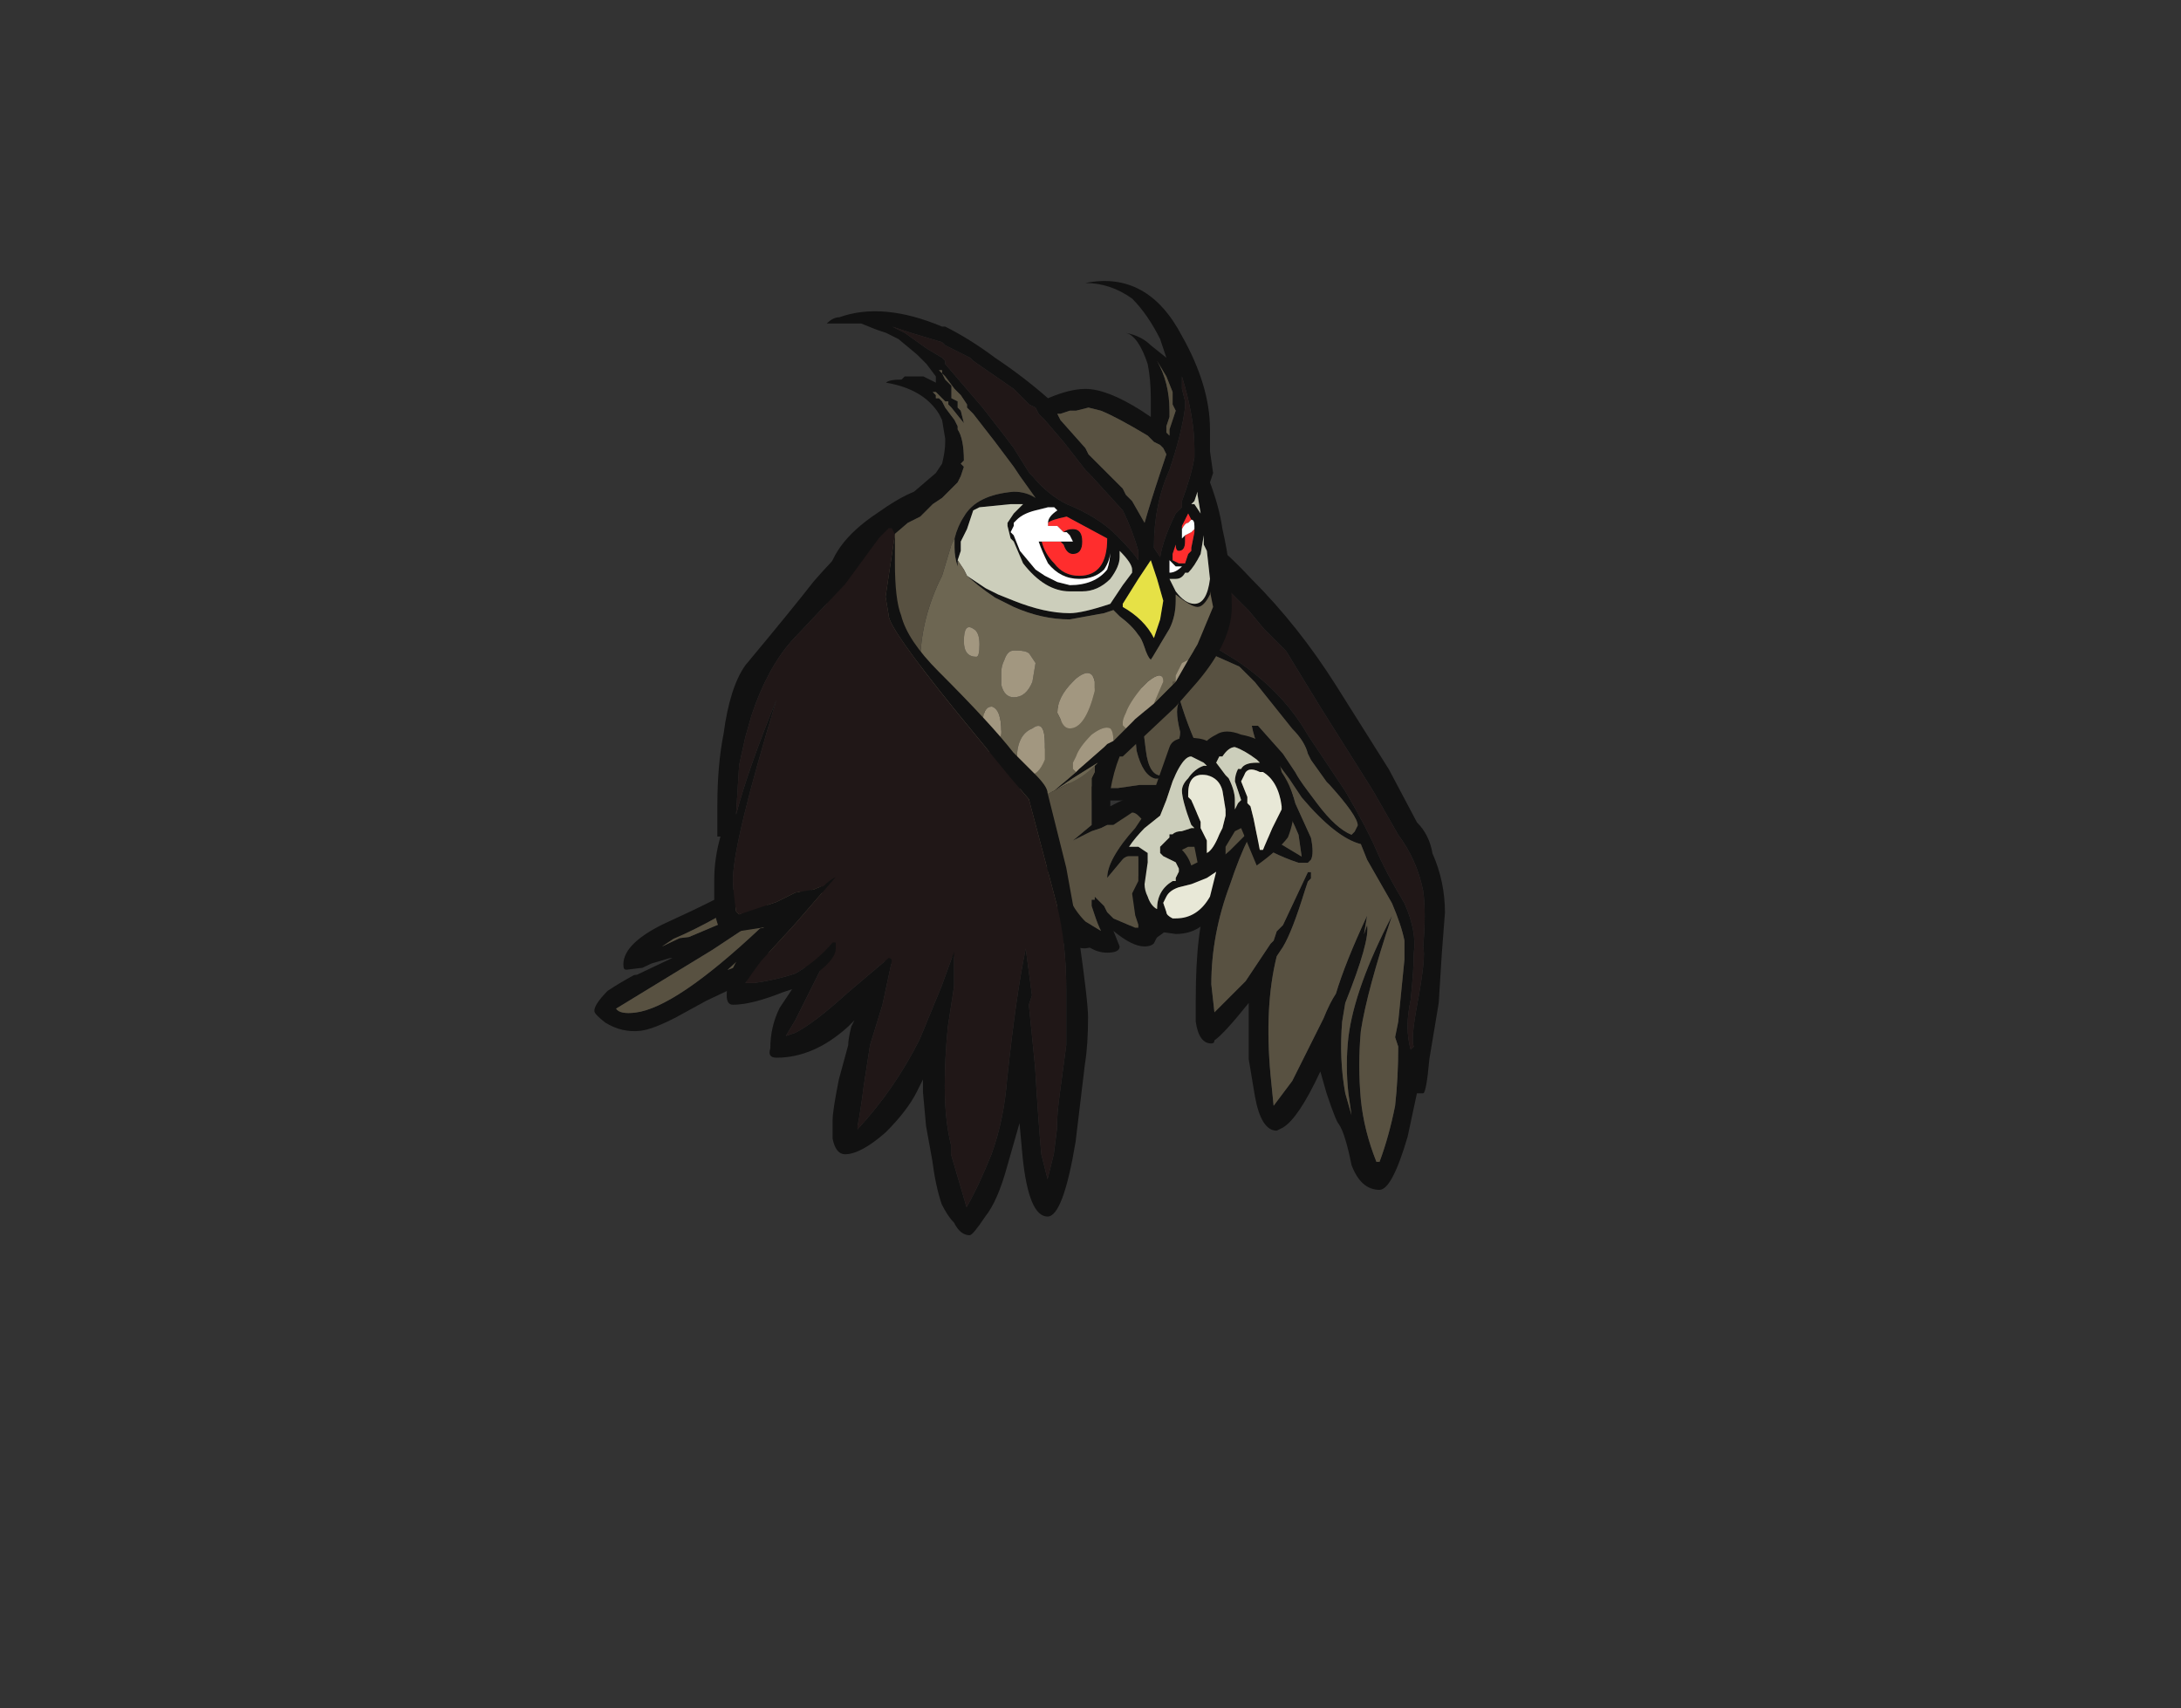 <?xml version="1.0" encoding="UTF-8" standalone="no"?>
<svg xmlns:ffdec="https://www.free-decompiler.com/flash" xmlns:xlink="http://www.w3.org/1999/xlink" ffdec:objectType="frame" height="191.95px" width="245.05px" xmlns="http://www.w3.org/2000/svg">
  <rect width="100%" height="100%" fill="#333333" stroke="none"/>
  <g transform="matrix(1.0, 0.0, 0.0, 1.0, 114.05, 80.5)">
    <use ffdec:characterId="277" ffdec:characterName="a_OwlWingBack5" height="72.45" transform="matrix(1.0, 0.0, 0.0, 1.0, 0.0, -19.25)" width="48.3" xlink:href="#sprite0"/>
    <use ffdec:characterId="295" ffdec:characterName="a_OwlTail" height="33.25" transform="matrix(0.993, -0.121, 0.121, 0.993, -50.95, 2.9)" width="57.05" xlink:href="#sprite1"/>
    <use ffdec:characterId="293" ffdec:characterName="a_OwlBody" height="77.0" transform="matrix(1.0, 0.0, 0.0, 1.0, -21.85, -49.05)" width="53.2" xlink:href="#sprite2"/>
    <use ffdec:characterId="275" ffdec:characterName="a_OwlWing5" height="80.15" transform="matrix(1.0, 0.0, 0.0, 1.0, -33.8, -21.85)" width="42.0" xlink:href="#sprite3"/>
  </g>
  <defs>
    <g id="sprite0" transform="matrix(1.0, 0.0, 0.0, 1.0, 0.0, 0.0)">
      <use ffdec:characterId="276" height="10.35" transform="matrix(7.0, 0.0, 0.0, 7.0, 0.0, 0.0)" width="6.9" xlink:href="#shape0"/>
    </g>
    <g id="shape0" transform="matrix(1.0, 0.0, 0.0, 1.0, 0.0, 0.0)">
      <path d="M3.25 0.5 L3.05 0.0 3.1 0.1 3.1 0.05 Q3.1 -0.2 3.8 0.55 4.55 1.3 5.15 2.25 L6.0 3.6 6.45 4.45 Q6.65 4.65 6.7 4.95 6.9 5.4 6.9 5.9 L6.85 6.55 6.8 7.35 6.65 8.25 Q6.6 8.8 6.55 8.8 L6.45 8.8 6.3 9.5 Q6.05 10.35 5.85 10.35 5.55 10.35 5.4 9.95 5.3 9.45 5.2 9.3 5.15 9.25 5.0 8.8 L4.9 8.45 Q4.55 9.2 4.3 9.35 L4.2 9.4 Q3.95 9.4 3.85 8.85 L3.75 8.25 3.75 7.35 Q3.35 7.85 3.2 7.95 3.2 8.0 3.15 8.0 2.95 8.0 2.9 7.65 L2.9 7.3 Q2.9 6.15 3.1 5.65 L2.65 6.0 Q2.2 6.4 2.05 6.4 1.9 6.4 1.85 6.1 L1.85 5.8 Q1.85 5.4 2.25 4.9 L2.25 4.85 Q2.0 5.05 1.9 5.05 1.75 5.05 1.7 4.95 L1.65 4.8 Q1.65 4.4 1.9 4.1 L1.2 4.1 0.3 3.9 0.05 3.85 Q-0.05 3.8 0.1 3.45 L0.2 3.3 0.55 2.75 0.75 2.5 Q0.85 2.4 1.0 2.35 1.3 2.05 1.55 1.9 2.05 1.65 2.55 1.55 L2.65 1.5 2.65 1.45 3.0 1.25 3.1 1.2 3.15 1.2 3.25 1.25 Q3.2 1.25 3.1 1.3 L2.9 1.45 3.55 1.85 Q4.3 2.35 4.7 3.05 L5.3 3.95 Q5.65 4.55 5.8 4.9 5.95 5.25 6.25 5.75 6.45 6.2 6.4 6.55 6.4 6.8 6.35 7.3 6.25 7.75 6.35 8.1 L6.4 8.05 Q6.35 7.95 6.45 7.4 6.6 6.6 6.55 6.45 6.6 5.9 6.55 5.55 6.45 5.05 6.15 4.65 L5.75 3.95 4.9 2.6 4.35 1.7 4.0 1.35 3.75 1.05 3.35 0.65 3.25 0.5 M6.05 5.75 L5.65 5.05 5.55 4.8 Q5.15 4.7 4.6 4.05 L4.4 3.75 4.1 3.35 Q4.1 3.4 4.35 3.8 4.45 3.95 4.5 4.15 L4.75 4.7 Q4.8 4.95 4.75 5.05 L4.7 5.1 4.55 5.1 Q4.1 4.95 3.75 4.7 3.6 5.0 3.45 5.45 3.15 6.25 3.15 7.05 L3.2 7.5 3.7 7.0 4.1 6.4 4.15 6.35 4.2 6.2 4.3 6.1 4.7 5.25 4.75 5.25 4.75 5.35 4.7 5.4 4.65 5.55 Q4.45 6.2 4.3 6.45 L4.2 6.6 Q4.0 7.4 4.1 8.5 L4.15 9.0 4.45 8.6 4.95 7.6 Q5.05 7.35 5.15 7.2 5.3 6.7 5.65 5.95 L5.6 6.25 5.65 6.1 Q5.7 6.35 5.3 7.35 L5.25 7.65 Q5.2 8.25 5.3 8.8 L5.4 9.15 5.35 8.8 Q5.3 8.35 5.35 7.9 5.45 7.1 6.05 5.95 5.65 7.15 5.55 7.8 5.5 8.35 5.55 8.9 5.6 9.4 5.8 9.9 L5.85 9.9 Q6.0 9.5 6.1 9.0 6.15 8.55 6.15 8.05 L6.1 7.9 6.15 7.65 6.25 6.65 6.25 6.35 Q6.2 6.1 6.05 5.75 M3.8 2.9 L3.9 2.9 4.3 3.35 4.5 3.65 Q4.55 3.75 4.7 3.95 L4.85 4.15 Q5.15 4.55 5.4 4.65 L5.45 4.6 5.5 4.5 Q5.5 4.35 5.05 3.85 L5.0 3.8 4.75 3.45 4.7 3.35 Q4.65 3.15 4.45 2.95 L3.85 2.2 3.6 1.95 3.15 1.75 Q2.95 1.65 2.85 1.7 2.7 1.7 2.6 1.8 L2.45 2.0 Q2.15 2.35 2.1 2.65 2.05 2.8 2.05 2.9 L2.1 3.3 Q2.15 3.7 2.35 3.7 L2.45 3.65 2.5 3.65 2.6 3.2 Q2.65 3.1 2.65 3.0 2.55 2.6 2.65 2.5 2.8 3.0 3.05 3.5 L3.05 3.6 3.1 3.65 Q3.6 4.7 4.1 4.7 4.35 4.85 4.6 5.0 L4.55 4.65 Q4.45 4.4 4.2 3.95 3.85 3.2 3.8 2.9 M2.35 1.75 Q1.85 1.95 1.65 2.05 L1.2 2.35 1.2 2.4 1.0 2.55 0.8 2.75 Q0.55 3.05 0.35 3.55 L0.25 3.75 1.45 3.9 1.65 3.9 2.0 3.85 2.35 3.85 2.45 3.9 2.35 4.05 Q2.0 4.5 2.0 4.75 2.4 4.5 2.8 4.2 L3.0 4.0 Q3.05 3.95 3.1 3.95 L3.0 3.7 Q2.8 3.4 2.7 3.15 L2.7 3.2 Q2.7 3.65 2.6 3.75 L2.25 3.75 Q2.05 3.7 1.95 3.3 L1.9 2.75 Q1.85 2.45 2.3 1.9 L2.45 1.75 2.35 1.75 M2.2 6.0 L3.45 4.9 3.7 4.65 3.7 4.6 3.45 4.35 Q3.25 4.2 3.1 3.95 L3.05 4.05 3.05 4.1 3.0 4.2 2.95 4.25 2.55 4.9 Q2.25 5.5 2.2 6.0" fill="#111111" fill-rule="evenodd" stroke="none"/>
      <path d="M2.35 1.75 L2.45 1.75 2.3 1.9 Q1.85 2.45 1.9 2.75 L1.95 3.3 Q2.05 3.7 2.25 3.75 L2.6 3.75 Q2.7 3.65 2.7 3.2 L2.7 3.15 Q2.8 3.4 3.0 3.7 L3.1 3.95 Q3.05 3.95 3.0 4.0 L2.8 4.2 Q2.4 4.5 2.0 4.75 2.0 4.5 2.35 4.05 L2.45 3.9 2.35 3.85 2.0 3.85 1.65 3.9 1.45 3.9 0.25 3.75 0.35 3.55 Q0.55 3.05 0.8 2.75 L1.0 2.55 1.2 2.4 1.2 2.35 1.65 2.05 Q1.85 1.95 2.35 1.75 M3.8 2.9 Q3.85 3.2 4.2 3.95 4.45 4.4 4.55 4.65 L4.6 5.0 Q4.35 4.85 4.1 4.7 3.6 4.7 3.1 3.65 L3.05 3.6 3.05 3.5 Q2.8 3.0 2.65 2.5 2.55 2.6 2.65 3.0 2.65 3.1 2.6 3.2 L2.5 3.65 2.45 3.65 2.35 3.7 Q2.15 3.7 2.1 3.3 L2.05 2.9 Q2.05 2.8 2.1 2.65 2.15 2.35 2.45 2.0 L2.6 1.8 Q2.7 1.7 2.85 1.7 2.95 1.65 3.15 1.75 L3.6 1.95 3.85 2.2 4.45 2.95 Q4.65 3.15 4.7 3.35 L4.75 3.45 5.0 3.8 5.05 3.85 Q5.5 4.35 5.5 4.5 L5.45 4.6 5.4 4.65 Q5.15 4.55 4.85 4.15 L4.7 3.95 Q4.55 3.75 4.5 3.65 L4.3 3.35 3.9 2.9 3.8 2.9 M6.05 5.75 Q6.2 6.1 6.25 6.35 L6.25 6.65 6.15 7.65 6.1 7.9 6.15 8.05 Q6.15 8.55 6.1 9.0 6.0 9.5 5.85 9.9 L5.8 9.9 Q5.6 9.4 5.55 8.9 5.5 8.35 5.55 7.8 5.65 7.15 6.05 5.95 5.45 7.1 5.35 7.9 5.3 8.35 5.35 8.8 L5.4 9.15 5.3 8.8 Q5.2 8.25 5.25 7.65 L5.3 7.35 Q5.7 6.35 5.65 6.1 L5.6 6.25 5.65 5.95 Q5.3 6.7 5.15 7.2 5.05 7.35 4.95 7.6 L4.45 8.6 4.15 9.0 4.1 8.5 Q4.0 7.4 4.2 6.6 L4.3 6.45 Q4.45 6.2 4.65 5.55 L4.7 5.4 4.75 5.35 4.75 5.25 4.7 5.25 4.3 6.1 4.2 6.2 4.15 6.35 4.1 6.4 3.7 7.0 3.2 7.5 3.15 7.05 Q3.15 6.25 3.45 5.45 3.6 5.0 3.75 4.7 4.1 4.95 4.55 5.1 L4.7 5.1 4.75 5.05 Q4.8 4.95 4.75 4.7 L4.5 4.15 Q4.45 3.95 4.35 3.8 4.1 3.4 4.1 3.35 L4.4 3.75 4.6 4.05 Q5.15 4.7 5.55 4.8 L5.65 5.05 6.05 5.75 M2.2 6.0 Q2.25 5.5 2.55 4.9 L2.95 4.25 3.0 4.2 3.05 4.1 3.05 4.05 3.1 3.95 Q3.25 4.2 3.45 4.35 L3.7 4.6 3.7 4.65 3.45 4.9 2.2 6.0" fill="#585141" fill-rule="evenodd" stroke="none"/>
      <path d="M3.1 1.2 Q2.7 1.0 2.65 0.8 L2.95 0.75 2.7 0.5 2.7 0.45 2.7 0.4 Q2.75 0.15 3.15 0.45 L3.2 0.55 3.25 0.5 3.35 0.65 3.75 1.05 4.0 1.35 4.35 1.7 4.9 2.6 5.75 3.95 6.15 4.65 Q6.45 5.05 6.55 5.55 6.6 5.9 6.55 6.45 6.6 6.6 6.45 7.4 6.35 7.95 6.4 8.05 L6.35 8.1 Q6.25 7.75 6.35 7.3 6.4 6.8 6.4 6.55 6.45 6.2 6.25 5.75 5.95 5.25 5.8 4.9 5.65 4.55 5.3 3.95 L4.7 3.05 Q4.3 2.35 3.55 1.85 L2.9 1.45 3.1 1.3 Q3.2 1.25 3.25 1.25 L3.15 1.2 3.1 1.2" fill="#201717" fill-rule="evenodd" stroke="none"/>
      <path d="M2.7 0.45 L2.6 0.4 2.7 0.4 2.7 0.45" fill="#000000" fill-rule="evenodd" stroke="none"/>
    </g>
    <g id="sprite1" transform="matrix(1.0, 0.0, 0.0, 1.0, 0.0, 0.0)">
      <use ffdec:characterId="294" height="4.75" transform="matrix(7.0, 0.0, 0.0, 7.0, 0.0, 0.0)" width="8.15" xlink:href="#shape1"/>
    </g>
    <g id="shape1" transform="matrix(1.0, 0.0, 0.0, 1.0, 0.0, 0.0)">
      <path d="M7.3 1.25 L7.35 1.6 7.45 1.85 7.4 2.0 7.6 2.75 7.7 3.05 Q7.8 3.3 7.9 3.5 L8.0 3.7 8.15 4.15 8.15 4.25 Q8.1 4.3 7.95 4.3 7.85 4.3 7.55 4.15 L7.25 4.05 6.95 3.9 6.95 3.8 6.9 3.65 6.9 3.8 6.8 3.95 6.65 4.1 6.6 4.1 Q6.0 3.8 5.8 3.75 L4.95 3.7 4.7 3.95 Q4.65 4.0 4.5 4.0 4.3 4.0 4.25 3.8 L4.2 3.8 4.05 4.0 Q3.85 4.15 3.7 4.15 3.5 4.15 3.4 4.0 3.35 3.95 3.35 3.85 L3.4 3.8 Q3.05 4.0 2.85 4.05 L1.8 4.4 1.3 4.6 Q0.9 4.75 0.7 4.75 0.4 4.75 0.15 4.55 0.0 4.4 0.0 4.35 0.0 4.25 0.25 4.05 0.45 3.95 0.7 3.85 L0.75 3.85 1.35 3.65 1.3 3.65 1.0 3.7 0.85 3.75 0.6 3.75 Q0.55 3.75 0.55 3.7 0.55 3.35 1.25 3.1 2.2 2.8 2.65 2.6 3.15 2.35 3.7 1.95 L4.6 1.35 4.65 1.25 4.75 1.1 4.9 0.8 4.95 0.8 Q5.2 0.4 5.65 0.1 6.2 -0.2 6.85 0.3 L7.05 0.45 7.1 0.65 7.3 1.25 M7.15 1.1 L7.1 0.95 7.0 0.6 Q6.7 0.2 6.3 0.2 5.75 0.2 5.4 0.45 5.2 0.6 5.1 0.8 L4.95 1.05 4.95 1.1 Q4.85 1.25 4.7 1.5 4.45 1.95 3.1 2.65 2.1 3.15 1.4 3.35 L1.2 3.45 1.5 3.35 1.65 3.35 2.35 3.15 2.85 2.95 3.05 2.8 3.1 2.85 3.4 2.65 3.1 2.9 2.95 3.0 Q2.8 3.2 2.5 3.35 L2.0 3.6 0.35 4.35 Q0.4 4.45 0.65 4.45 1.3 4.45 2.8 3.35 L2.85 3.35 Q4.4 2.15 4.7 1.95 4.1 2.55 3.05 3.35 L2.9 3.45 2.2 3.95 Q3.05 3.75 3.3 3.55 L3.5 3.35 3.8 3.1 3.95 2.9 Q4.35 2.5 4.45 2.45 L4.5 2.5 Q4.5 2.6 3.9 3.35 L3.65 3.65 3.6 3.8 Q3.8 3.8 4.05 3.55 L4.2 3.35 4.35 3.2 4.35 3.25 Q4.65 2.3 4.8 2.3 4.85 2.3 4.85 2.35 L4.85 2.4 4.6 2.9 4.6 3.0 4.55 3.15 4.5 3.2 4.45 3.45 4.45 3.55 4.4 3.7 4.75 3.35 5.05 2.95 5.45 2.25 Q5.55 2.25 5.55 2.35 5.55 2.45 5.35 2.85 L5.1 3.3 5.1 3.4 5.15 3.35 5.55 3.35 6.5 3.55 6.6 3.6 6.65 3.4 6.7 3.25 6.75 3.2 6.75 2.9 6.85 1.75 6.9 2.3 6.9 2.6 6.95 2.9 7.0 3.05 Q7.05 3.05 7.0 3.15 L7.05 3.35 7.1 3.7 7.4 3.8 7.55 3.8 7.65 3.9 Q7.8 3.95 7.85 3.95 L7.6 3.6 7.5 3.35 7.45 3.3 7.4 3.05 Q7.25 2.7 7.25 2.25 L7.25 1.4 7.15 1.1" fill="#111111" fill-rule="evenodd" stroke="none"/>
      <path d="M7.15 1.1 L7.25 1.4 7.25 2.25 Q7.25 2.7 7.4 3.05 L7.45 3.3 7.5 3.35 7.6 3.6 7.85 3.95 Q7.8 3.95 7.65 3.9 L7.55 3.8 7.4 3.8 7.1 3.7 7.05 3.35 7.0 3.15 Q7.05 3.05 7.0 3.05 L6.95 2.9 6.9 2.6 6.9 2.3 6.85 1.75 6.75 2.9 6.75 3.2 6.7 3.25 6.65 3.4 6.6 3.6 6.5 3.55 5.55 3.35 5.15 3.35 5.1 3.4 5.1 3.3 5.35 2.85 Q5.55 2.45 5.55 2.35 5.55 2.25 5.45 2.25 L5.05 2.95 4.75 3.35 4.4 3.7 4.45 3.55 4.45 3.45 4.5 3.2 4.55 3.15 4.6 3.0 4.6 2.9 4.85 2.4 4.85 2.35 Q4.85 2.3 4.8 2.3 4.65 2.3 4.35 3.25 L4.35 3.2 4.2 3.35 4.05 3.55 Q3.8 3.8 3.6 3.8 L3.65 3.65 3.9 3.35 Q4.5 2.6 4.5 2.5 L4.45 2.45 Q4.35 2.5 3.95 2.9 L3.8 3.1 3.5 3.35 3.3 3.55 Q3.05 3.75 2.2 3.95 L2.9 3.45 3.05 3.35 Q4.1 2.55 4.7 1.95 4.4 2.15 2.85 3.35 L2.8 3.35 Q1.3 4.45 0.65 4.45 0.4 4.45 0.35 4.35 L2.0 3.6 2.5 3.35 Q2.8 3.2 2.95 3.0 L3.1 2.9 3.4 2.65 3.1 2.85 3.05 2.8 2.85 2.95 2.35 3.15 1.65 3.35 1.5 3.35 1.2 3.45 1.4 3.35 Q2.1 3.15 3.1 2.65 4.45 1.95 4.7 1.5 4.85 1.25 4.95 1.1 L4.95 1.05 5.1 0.8 Q5.2 0.6 5.4 0.45 5.75 0.2 6.3 0.2 6.7 0.2 7.0 0.6 L7.1 0.95 7.15 1.1" fill="#585141" fill-rule="evenodd" stroke="none"/>
    </g>
    <g id="sprite2" transform="matrix(1.0, 0.0, 0.0, 1.0, 0.0, 0.0)">
      <use ffdec:characterId="292" height="11.0" transform="matrix(7.0, 0.0, 0.0, 7.0, 0.0, 0.0)" width="7.6" xlink:href="#shape2"/>
    </g>
    <g id="shape2" transform="matrix(1.0, 0.0, 0.0, 1.0, 0.0, 0.0)">
      <path d="M6.25 2.5 L6.25 2.75 6.3 3.1 6.25 3.25 Q6.4 3.65 6.45 4.0 6.6 4.65 6.6 5.25 6.6 5.8 6.05 6.45 L5.7 6.85 4.85 7.65 4.8 7.65 Q4.7 7.9 4.65 8.2 L4.65 8.45 Q5.1 8.2 5.3 8.35 L5.6 7.5 Q5.65 7.35 5.9 7.35 6.1 7.35 6.2 7.4 6.25 7.35 6.35 7.3 6.5 7.2 6.75 7.3 7.3 7.4 7.4 7.9 7.6 8.2 7.6 8.45 7.6 8.7 7.5 8.95 7.35 9.15 7.0 9.4 L6.75 8.8 6.65 8.85 6.5 9.1 6.5 9.3 Q6.5 9.65 6.4 9.95 6.2 10.5 5.7 10.5 L5.35 10.45 5.4 10.55 5.35 10.65 Q5.3 10.7 5.2 10.7 5.0 10.7 4.7 10.45 L4.8 10.7 Q4.8 10.8 4.6 10.8 4.3 10.8 4.05 10.45 L3.95 10.3 Q3.9 10.4 3.8 10.4 3.65 10.4 3.5 10.15 L3.4 9.75 Q3.25 9.55 3.05 9.4 L3.05 9.5 Q2.85 9.85 2.55 9.85 2.5 9.85 2.45 9.75 L2.5 10.05 Q2.5 10.3 2.4 10.5 2.3 10.9 1.95 10.9 1.7 10.9 1.5 10.8 L1.5 10.95 Q1.45 11.0 1.3 11.0 0.95 11.0 0.75 10.7 L0.75 10.75 Q0.75 10.9 0.55 10.9 0.35 10.9 0.2 10.55 0.1 10.35 0.1 10.2 L0.1 10.0 Q0.05 9.95 0.0 9.75 L0.0 9.45 Q0.0 9.2 0.15 8.8 L0.3 8.3 0.35 7.95 0.35 7.8 0.25 6.75 Q0.1 5.8 0.1 4.95 L0.1 4.85 Q0.15 4.25 0.9 3.75 1.25 3.5 1.5 3.4 L1.85 3.1 1.95 2.95 Q2.0 2.75 2.0 2.6 L2.0 2.55 1.95 2.25 1.9 2.15 Q1.65 1.75 1.05 1.65 1.1 1.6 1.3 1.6 L1.35 1.55 1.65 1.55 1.85 1.65 1.85 1.55 1.7 1.35 1.55 1.2 1.25 0.95 1.05 0.85 0.9 0.8 0.65 0.7 0.1 0.7 Q0.2 0.6 0.3 0.6 L0.3 0.6 Q1.0 0.35 1.95 0.75 L2.0 0.75 Q2.4 0.95 2.8 1.25 3.25 1.55 3.65 1.9 4.0 1.75 4.25 1.75 4.6 1.75 5.15 2.1 L5.3 2.2 5.3 1.9 Q5.3 1.6 5.25 1.35 5.1 0.9 4.9 0.85 5.15 0.9 5.3 1.05 L5.55 1.25 5.45 0.95 Q5.25 0.55 5.0 0.3 4.65 0.05 4.25 0.05 5.25 -0.15 5.8 0.9 6.25 1.7 6.25 2.4 L6.25 2.5 M5.8 1.75 L5.85 1.95 5.85 2.05 Q5.8 2.45 5.6 3.05 5.35 3.6 5.35 4.3 L5.45 4.45 Q5.5 4.15 5.7 3.75 L5.8 3.65 5.8 3.55 Q5.95 3.15 6.0 2.85 L6.0 2.7 Q6.0 2.2 5.8 1.55 L5.8 1.75 M6.05 3.4 L6.0 3.55 5.95 3.6 6.0 3.6 6.1 3.75 6.05 3.45 6.05 3.4 M5.95 3.85 L5.9 3.75 5.8 3.95 5.8 4.0 5.8 4.15 5.85 4.1 5.85 4.2 Q5.85 4.35 5.75 4.35 5.7 4.35 5.7 4.25 L5.65 4.4 5.65 4.5 5.75 4.55 5.85 4.55 5.9 4.4 5.95 4.35 5.95 4.3 6.0 4.05 6.0 4.0 6.0 3.95 Q6.0 3.85 5.95 3.85 M6.15 4.25 L6.15 4.1 6.1 4.4 Q6.0 4.6 5.9 4.7 L5.85 4.7 Q5.8 4.8 5.7 4.8 L5.6 4.8 5.7 5.0 Q5.85 5.2 6.0 5.2 6.2 5.2 6.25 4.8 L6.2 4.35 6.15 4.25 M5.9 6.1 L6.05 5.85 6.3 5.25 6.25 5.0 6.25 5.05 Q6.15 5.25 6.05 5.25 5.95 5.25 5.7 5.05 L5.7 5.15 Q5.7 5.4 5.6 5.6 L5.3 6.1 Q5.25 6.05 5.2 5.9 5.15 5.75 5.1 5.7 5.0 5.55 4.8 5.4 L4.7 5.3 4.55 5.35 4.0 5.45 Q3.55 5.45 3.1 5.25 L2.8 5.1 Q2.5 4.9 2.3 4.7 L2.35 4.75 2.65 4.95 2.85 5.05 3.1 5.15 Q3.6 5.35 4.0 5.35 4.2 5.35 4.65 5.2 L4.85 4.9 5.0 4.7 5.0 4.65 Q5.0 4.55 4.8 4.35 L4.8 4.45 Q4.8 4.6 4.65 4.8 4.45 5.0 4.2 5.0 L4.0 5.0 Q3.6 5.0 3.25 4.55 L3.1 4.2 3.05 4.15 3.0 3.95 3.0 3.9 3.1 3.75 3.25 3.6 3.05 3.6 2.55 3.65 2.45 3.7 2.35 4.0 2.25 4.2 2.25 4.35 2.2 4.5 2.2 4.6 Q2.15 4.45 2.15 4.3 L2.15 4.15 Q2.2 3.95 2.3 3.8 2.5 3.45 3.1 3.4 3.3 3.4 3.45 3.5 L3.2 3.15 3.1 3.0 2.8 2.6 2.45 2.15 2.35 2.05 2.35 2.0 2.25 1.85 2.15 1.75 2.0 1.55 1.95 1.5 1.95 1.45 1.9 1.45 1.95 1.5 2.0 1.6 2.1 1.7 2.1 1.9 2.2 1.95 2.2 2.05 2.25 2.1 2.3 2.3 2.1 2.05 2.05 2.0 2.05 1.95 2.0 1.95 1.85 1.8 1.8 1.8 1.85 1.85 1.85 1.9 1.9 1.9 1.95 1.95 2.0 2.05 2.15 2.25 2.2 2.35 2.2 2.4 Q2.3 2.55 2.3 2.9 L2.25 2.95 2.3 3.0 2.25 3.15 2.2 3.25 1.95 3.5 1.8 3.6 1.6 3.8 1.4 3.9 1.05 4.2 1.0 4.2 0.8 4.4 0.8 4.45 0.7 4.6 0.65 4.65 Q0.6 4.8 0.55 4.95 0.5 5.05 0.5 5.2 L0.45 5.45 Q0.45 5.75 0.55 6.2 L0.6 6.7 0.55 6.8 Q0.65 7.55 0.75 7.75 L0.7 7.8 0.65 7.75 0.65 7.95 Q0.65 8.3 0.55 8.65 0.35 9.05 0.3 9.3 0.25 9.5 0.25 9.6 L0.25 9.7 Q0.3 9.6 0.35 9.55 L0.35 9.5 Q0.55 9.1 0.65 8.85 L0.7 8.95 0.5 9.4 0.45 9.65 Q0.4 9.8 0.35 9.9 L0.35 10.3 0.45 10.55 0.5 10.5 0.55 10.3 0.65 10.15 0.65 10.1 0.7 10.05 0.8 10.1 Q0.75 10.2 0.8 10.3 L0.8 10.4 0.85 10.45 Q0.95 10.65 1.25 10.75 L1.3 10.6 1.3 10.55 1.25 10.35 1.25 10.3 1.15 10.15 1.1 9.9 Q1.1 9.65 1.2 9.35 L1.3 9.1 1.1 9.25 Q1.0 9.3 0.9 9.45 0.8 9.55 0.7 9.6 0.7 9.4 1.15 9.05 L1.3 8.9 1.4 8.7 1.3 8.2 Q1.3 7.9 1.35 7.8 1.5 7.5 1.8 7.65 L1.9 7.75 2.0 7.8 2.1 7.9 2.1 7.95 2.15 7.95 2.15 7.85 2.2 7.8 2.2 7.75 2.4 7.6 Q2.7 7.45 2.9 7.75 L2.95 7.8 Q3.05 7.85 3.15 8.05 L3.2 8.15 3.25 8.4 3.25 8.45 Q3.25 8.7 3.15 8.95 L3.15 9.0 3.05 9.15 3.15 9.2 3.25 9.3 Q3.4 9.4 3.45 9.5 L3.6 9.8 Q3.65 10.0 3.8 10.1 L3.8 9.75 3.7 9.6 3.6 9.4 3.75 9.55 3.95 9.85 3.95 9.9 4.0 9.95 Q4.1 10.15 4.25 10.3 L4.5 10.45 Q4.45 10.35 4.4 10.2 L4.35 10.05 4.35 9.95 4.4 9.95 4.4 9.9 4.55 10.05 4.6 10.15 4.7 10.25 5.05 10.4 5.1 10.4 5.1 10.35 5.05 10.2 5.0 9.85 5.1 9.65 5.1 9.25 Q5.05 9.25 4.95 9.25 4.9 9.25 4.85 9.3 L4.6 9.6 Q4.6 9.3 5.05 8.8 L5.15 8.65 5.1 8.6 Q5.05 8.55 5.0 8.55 L4.7 8.75 4.6 8.75 4.5 8.8 4.35 8.85 4.05 9.0 4.35 8.75 4.35 8.0 4.4 7.9 4.4 7.8 4.45 7.75 4.05 8.0 3.75 8.2 4.1 7.9 4.15 7.85 4.55 7.5 4.6 7.45 4.7 7.4 4.9 7.2 5.05 7.05 5.35 6.8 5.65 6.5 5.7 6.45 5.9 6.1 M5.4 1.3 Q5.6 1.65 5.6 2.1 L5.6 2.2 5.55 2.35 5.55 2.45 5.6 2.5 5.6 2.4 5.7 2.1 5.65 2.0 5.65 1.8 5.55 1.55 5.4 1.3 M3.6 2.25 L3.5 2.15 3.45 2.05 3.35 2.0 3.1 1.75 2.45 1.3 2.4 1.25 Q2.2 1.15 2.0 1.05 L1.95 1.0 1.45 0.85 1.15 0.75 1.35 0.85 1.7 1.1 1.95 1.25 2.0 1.3 2.0 1.35 2.6 2.05 2.95 2.5 3.1 2.7 3.35 3.1 3.4 3.15 Q3.65 3.45 3.95 3.6 4.45 3.8 4.75 4.1 5.0 4.35 5.1 4.5 L5.1 4.35 Q5.0 4.0 4.85 3.7 L4.35 3.15 4.25 3.05 3.9 2.6 3.6 2.25 M4.1 2.1 L4.0 2.1 3.85 2.15 3.8 2.15 3.85 2.25 4.25 2.7 4.3 2.8 4.85 3.35 4.9 3.45 5.0 3.55 5.2 3.9 Q5.3 3.55 5.45 3.1 L5.55 2.8 5.5 2.7 5.45 2.65 5.35 2.6 5.25 2.5 Q4.75 2.2 4.5 2.1 L4.3 2.05 4.1 2.1 M4.65 4.2 L4.65 4.2 M4.85 5.25 Q5.2 5.45 5.35 5.75 L5.45 5.45 5.5 5.15 5.4 4.8 5.3 4.5 5.1 4.8 4.85 5.2 4.85 5.25 M5.6 4.7 Q5.7 4.7 5.8 4.6 L5.7 4.6 5.6 4.5 5.6 4.7 M3.65 3.9 L3.65 3.9 Q3.65 3.8 3.8 3.7 L3.75 3.65 3.65 3.65 3.45 3.7 Q3.25 3.75 3.15 3.85 L3.1 3.9 3.1 3.95 3.05 4.05 3.1 4.1 3.2 4.35 3.45 4.65 3.6 4.75 3.8 4.85 4.0 4.9 Q4.4 4.9 4.6 4.65 4.65 4.5 4.65 4.35 4.65 4.5 4.55 4.65 4.4 4.8 4.15 4.8 3.85 4.8 3.65 4.55 3.55 4.35 3.5 4.2 L3.55 4.2 Q3.6 4.4 3.75 4.55 3.9 4.75 4.15 4.75 4.6 4.75 4.6 4.15 L3.95 3.8 Q3.7 3.85 3.65 3.9 M3.85 4.2 L4.05 4.2 4.0 4.1 3.95 4.05 3.9 4.05 Q3.95 4.0 4.05 4.0 4.2 4.0 4.2 4.2 4.2 4.4 4.05 4.4 3.95 4.4 3.9 4.25 L3.85 4.2 M5.45 8.6 L5.2 8.8 Q5.05 8.95 4.95 9.1 L5.1 9.1 5.25 9.2 5.25 9.35 5.2 9.7 Q5.2 9.8 5.25 9.9 5.3 10.05 5.4 10.1 5.4 9.8 5.65 9.65 L5.7 9.65 5.7 9.6 5.75 9.5 5.75 9.45 5.7 9.35 5.5 9.25 5.45 9.2 5.45 9.25 5.45 9.1 5.6 8.95 5.6 8.9 5.65 8.9 Q5.7 8.85 5.8 8.85 L5.95 8.8 6.0 8.8 5.95 8.75 Q5.8 8.35 5.8 8.2 5.8 8.1 5.9 8.0 6.0 7.85 6.15 7.8 L6.2 7.8 6.15 7.75 5.95 7.65 Q5.9 7.65 5.85 7.7 5.75 7.8 5.65 8.05 L5.55 8.35 5.45 8.6 M3.05 8.3 Q3.0 8.2 2.85 8.2 2.7 8.2 2.6 8.3 2.55 8.4 2.55 8.45 L2.65 8.95 2.65 9.1 2.7 9.2 2.7 9.5 2.75 9.5 2.85 9.3 2.95 9.15 2.95 9.1 3.05 8.95 3.15 8.6 3.05 8.3 M5.5 10.0 L5.55 10.15 Q5.55 10.2 5.65 10.25 L5.7 10.25 Q6.05 10.25 6.25 9.9 6.3 9.7 6.35 9.5 L6.2 9.6 5.95 9.7 5.75 9.75 Q5.6 9.8 5.55 9.9 L5.5 10.0 M2.45 7.8 Q2.35 7.85 2.3 7.95 L2.25 8.05 2.25 8.1 2.2 8.1 Q2.3 8.3 2.3 8.5 L2.3 8.6 2.45 8.65 2.45 8.6 2.4 8.45 2.45 8.55 2.45 8.5 Q2.45 8.35 2.55 8.2 2.65 8.05 2.85 8.05 L3.0 8.1 Q2.9 7.85 2.75 7.8 L2.55 7.75 Q2.5 7.75 2.45 7.8 M1.9 8.15 Q2.0 8.15 2.1 8.25 1.95 7.95 1.65 7.8 1.5 7.9 1.5 8.05 1.45 8.1 1.45 8.3 L1.5 8.55 Q1.5 8.0 1.9 8.15 M1.55 8.55 L1.55 8.95 Q1.55 9.1 1.6 9.2 L1.8 9.55 1.9 9.45 1.95 9.35 Q2.1 9.1 2.15 8.8 L2.1 8.55 Q2.0 8.25 1.8 8.25 1.6 8.25 1.55 8.55 M2.3 8.8 L2.25 9.1 2.2 9.2 2.2 9.25 Q2.3 9.2 2.35 9.15 L2.55 9.15 2.55 9.1 2.5 9.05 Q2.45 8.95 2.3 8.8 M1.25 10.1 L1.3 10.05 Q1.35 9.9 1.5 9.85 1.6 9.8 1.9 9.75 L1.9 9.6 1.8 9.65 Q1.6 9.65 1.45 9.05 L1.35 9.3 Q1.25 9.7 1.25 9.9 L1.25 10.1 M1.35 10.4 L1.4 10.5 1.45 10.55 1.45 10.4 Q1.55 10.2 1.8 9.85 L1.65 9.9 Q1.4 9.95 1.35 10.2 L1.35 10.3 Q1.35 10.35 1.35 10.4 M1.7 10.55 Q1.75 10.65 1.9 10.65 L1.95 10.65 Q2.15 10.6 2.2 10.35 L2.2 9.8 2.15 9.6 1.95 9.85 Q1.6 10.2 1.6 10.4 L1.6 10.45 1.7 10.55 M7.4 8.45 Q7.35 8.05 7.1 7.9 L7.05 7.9 Q6.85 7.8 6.8 7.95 L6.75 8.05 6.85 8.3 6.85 8.4 6.9 8.45 6.95 8.65 7.05 9.15 7.1 9.15 7.25 8.8 7.4 8.5 7.4 8.45 M7.0 7.7 Q6.8 7.55 6.65 7.5 6.55 7.5 6.45 7.65 L6.4 7.65 6.35 7.75 6.5 7.95 6.55 8.0 Q6.65 8.2 6.65 8.35 L6.65 8.5 6.7 8.4 6.75 8.35 6.65 8.05 Q6.65 7.95 6.7 7.85 L6.75 7.85 Q6.8 7.75 7.0 7.75 L7.05 7.75 7.0 7.7 M6.2 7.95 Q5.9 7.9 5.9 8.25 L5.9 8.3 5.95 8.35 6.1 8.7 6.1 8.8 6.2 9.0 6.2 9.2 Q6.3 9.15 6.4 8.9 L6.45 8.8 6.5 8.6 6.5 8.5 6.45 8.2 Q6.4 8.0 6.2 7.95 M5.9 9.1 L5.8 9.15 Q5.9 9.25 5.95 9.4 L6.05 9.35 6.0 9.1 5.9 9.1" fill="#111111" fill-rule="evenodd" stroke="none"/>
      <path d="M5.8 1.75 L5.8 1.55 Q6.0 2.2 6.0 2.7 L6.0 2.85 Q5.95 3.15 5.8 3.55 L5.8 3.65 5.7 3.75 Q5.5 4.15 5.45 4.45 L5.35 4.3 Q5.35 3.6 5.6 3.05 5.8 2.45 5.85 2.05 L5.85 1.95 5.8 1.75 M3.6 2.25 L3.9 2.6 4.25 3.05 4.35 3.15 4.85 3.7 Q5.0 4.0 5.1 4.35 L5.1 4.5 Q5.0 4.35 4.75 4.1 4.45 3.8 3.95 3.6 3.65 3.45 3.4 3.15 L3.35 3.1 3.1 2.7 2.95 2.5 2.6 2.05 2.0 1.35 2.0 1.3 1.95 1.25 1.7 1.1 1.35 0.85 1.15 0.75 1.45 0.85 1.95 1.0 2.0 1.05 Q2.2 1.15 2.4 1.25 L2.45 1.3 3.1 1.75 3.35 2.0 3.45 2.05 3.5 2.15 3.6 2.25" fill="#201717" fill-rule="evenodd" stroke="none"/>
      <path d="M6.05 3.4 L6.05 3.45 6.1 3.75 6.0 3.6 5.95 3.6 6.0 3.55 6.05 3.4 M6.15 4.25 L6.2 4.35 6.25 4.8 Q6.2 5.2 6.0 5.2 5.85 5.2 5.7 5.0 L5.6 4.8 5.7 4.8 Q5.8 4.8 5.85 4.7 L5.9 4.7 Q6.0 4.6 6.1 4.4 L6.15 4.1 6.15 4.25 M2.35 4.75 L2.3 4.65 2.2 4.5 2.25 4.35 2.25 4.2 2.35 4.0 2.45 3.7 2.55 3.65 3.05 3.6 3.25 3.6 3.1 3.75 3.0 3.9 3.0 3.95 3.05 4.15 3.1 4.2 3.25 4.55 Q3.6 5.0 4.0 5.0 L4.2 5.0 Q4.45 5.0 4.65 4.8 4.8 4.6 4.8 4.45 L4.8 4.35 Q5.0 4.55 5.0 4.65 L5.0 4.7 4.85 4.9 4.65 5.2 Q4.2 5.35 4.0 5.35 3.6 5.35 3.1 5.15 L2.85 5.05 2.65 4.95 2.35 4.75 M5.45 8.6 L5.55 8.35 5.65 8.05 Q5.75 7.8 5.85 7.7 5.9 7.65 5.95 7.65 L6.15 7.75 6.2 7.8 6.15 7.8 Q6.0 7.85 5.9 8.0 5.8 8.1 5.8 8.2 5.8 8.35 5.95 8.75 L6.0 8.8 5.95 8.8 5.8 8.85 Q5.7 8.85 5.65 8.9 L5.6 8.9 5.6 8.95 5.45 9.1 5.45 9.25 5.45 9.2 5.5 9.25 5.7 9.35 5.75 9.45 5.75 9.5 5.7 9.6 5.7 9.65 5.65 9.65 Q5.4 9.8 5.4 10.1 5.3 10.05 5.25 9.9 5.2 9.8 5.2 9.7 L5.25 9.35 5.25 9.2 5.1 9.1 4.95 9.1 Q5.05 8.95 5.2 8.8 L5.45 8.6 M1.9 8.15 Q1.5 8.0 1.5 8.55 L1.45 8.3 Q1.45 8.1 1.5 8.05 1.5 7.9 1.65 7.8 1.95 7.95 2.1 8.25 2.0 8.15 1.9 8.15 M2.45 7.8 Q2.5 7.75 2.55 7.75 L2.75 7.8 Q2.9 7.85 3.0 8.1 L2.85 8.05 Q2.65 8.05 2.55 8.2 2.45 8.35 2.45 8.5 L2.45 8.55 2.4 8.45 2.45 8.6 2.45 8.65 2.3 8.6 2.3 8.5 Q2.3 8.3 2.2 8.1 L2.25 8.1 2.25 8.05 2.3 7.95 Q2.35 7.85 2.45 7.8 M1.35 10.4 Q1.35 10.35 1.35 10.3 L1.35 10.2 Q1.4 9.95 1.65 9.9 L1.8 9.85 Q1.55 10.2 1.45 10.4 L1.45 10.55 1.4 10.5 1.35 10.4 M1.25 10.1 L1.25 9.9 Q1.25 9.7 1.35 9.3 L1.45 9.05 Q1.6 9.65 1.8 9.65 L1.9 9.6 1.9 9.75 Q1.6 9.8 1.5 9.85 1.35 9.9 1.3 10.05 L1.25 10.1 M2.3 8.8 Q2.45 8.95 2.5 9.05 L2.55 9.1 2.55 9.15 2.35 9.15 Q2.3 9.2 2.2 9.25 L2.2 9.2 2.25 9.1 2.3 8.8 M7.0 7.7 L7.05 7.75 7.0 7.75 Q6.8 7.75 6.75 7.85 L6.7 7.85 Q6.65 7.95 6.65 8.05 L6.75 8.35 6.7 8.4 6.65 8.5 6.65 8.35 Q6.65 8.2 6.55 8.0 L6.5 7.95 6.35 7.75 6.4 7.65 6.45 7.65 Q6.55 7.5 6.65 7.5 6.8 7.55 7.0 7.7" fill="#cccebb" fill-rule="evenodd" stroke="none"/>
      <path d="M5.8 4.0 L5.8 3.95 5.9 3.75 5.95 3.85 5.9 3.9 Q5.85 3.9 5.8 4.0 M6.0 4.0 L6.0 4.05 5.95 4.3 5.95 4.35 5.9 4.4 5.85 4.55 5.75 4.55 5.65 4.5 5.65 4.4 5.7 4.25 Q5.7 4.35 5.75 4.35 5.85 4.35 5.85 4.2 L5.85 4.1 5.95 4.05 6.0 4.0 M3.55 4.2 L3.85 4.2 3.9 4.25 Q3.95 4.4 4.05 4.4 4.2 4.4 4.2 4.2 4.2 4.0 4.05 4.0 3.95 4.0 3.9 4.05 3.85 4.0 3.8 3.95 L3.65 3.95 3.65 3.9 Q3.7 3.85 3.95 3.8 L4.6 4.15 Q4.6 4.75 4.15 4.75 3.9 4.75 3.75 4.55 3.6 4.4 3.55 4.2" fill="#ff2d2d" fill-rule="evenodd" stroke="none"/>
      <path d="M5.8 4.0 Q5.85 3.9 5.9 3.9 L5.95 3.85 Q6.0 3.85 6.0 3.95 L6.0 4.0 5.95 4.05 5.85 4.1 5.8 4.15 5.8 4.0 M4.65 4.2 L4.65 4.2 M3.55 4.2 L3.5 4.2 Q3.55 4.35 3.65 4.55 3.85 4.8 4.15 4.8 4.4 4.8 4.55 4.65 4.65 4.5 4.65 4.35 4.65 4.5 4.6 4.65 4.4 4.9 4.0 4.9 L3.8 4.85 3.6 4.75 3.45 4.65 3.2 4.35 3.1 4.1 3.05 4.05 3.1 3.95 3.1 3.9 3.15 3.85 Q3.25 3.75 3.45 3.7 L3.65 3.65 3.75 3.65 3.8 3.7 Q3.65 3.8 3.65 3.9 L3.65 3.9 3.65 3.95 3.8 3.95 Q3.85 4.0 3.9 4.05 L3.95 4.05 4.0 4.1 4.05 4.2 3.85 4.2 3.55 4.2 M5.6 4.7 L5.6 4.5 5.7 4.6 5.8 4.6 Q5.7 4.7 5.6 4.7" fill="#ffffff" fill-rule="evenodd" stroke="none"/>
      <path d="M2.35 4.75 L2.3 4.7 Q2.5 4.9 2.8 5.1 L3.1 5.25 Q3.55 5.45 4.0 5.45 L4.55 5.35 4.7 5.3 4.8 5.4 Q5.0 5.55 5.1 5.7 5.15 5.75 5.2 5.9 5.25 6.05 5.3 6.1 L5.6 5.6 Q5.7 5.4 5.7 5.15 L5.7 5.05 Q5.95 5.25 6.05 5.25 6.15 5.25 6.25 5.05 L6.25 5.0 6.3 5.25 6.05 5.85 5.9 6.1 5.8 6.15 5.7 6.35 5.7 6.45 5.65 6.45 5.65 6.5 5.35 6.8 5.5 6.45 Q5.5 6.25 5.25 6.45 L5.15 6.55 Q4.95 6.8 4.9 6.95 4.85 7.05 4.85 7.1 L4.85 7.15 4.9 7.2 4.7 7.4 Q4.7 7.25 4.65 7.2 4.55 7.15 4.35 7.3 4.15 7.5 4.1 7.65 L4.05 7.75 4.05 7.85 4.1 7.9 3.75 8.2 4.05 8.0 4.45 7.75 4.4 7.8 Q4.2 8.0 3.95 8.1 L3.25 8.45 3.25 8.4 3.2 8.15 3.15 8.05 Q3.05 7.85 2.95 7.8 L2.9 7.75 Q2.7 7.45 2.4 7.6 L2.2 7.75 2.2 7.8 2.15 7.85 2.15 7.95 2.1 7.95 2.1 7.9 2.0 7.8 1.9 7.75 1.8 7.4 Q1.6 6.75 1.6 6.15 1.6 5.5 1.9 4.85 L1.95 4.75 2.1 4.25 2.15 4.15 2.15 4.3 Q2.15 4.45 2.2 4.6 L2.2 4.5 2.3 4.65 2.35 4.75 M2.45 5.6 Q2.3 5.5 2.3 5.8 2.3 6.05 2.5 6.05 2.55 6.05 2.55 5.85 2.55 5.65 2.45 5.6 M4.1 6.4 L4.05 6.45 Q3.8 6.7 3.8 6.95 L3.85 7.05 Q3.9 7.2 4.0 7.2 4.25 7.2 4.4 6.6 L4.4 6.45 Q4.35 6.2 4.1 6.4 M3.35 6.0 Q3.3 5.95 3.15 5.95 L3.1 5.95 Q3.0 5.95 2.95 6.1 2.9 6.2 2.9 6.3 L2.9 6.5 Q2.95 6.7 3.1 6.7 3.3 6.7 3.4 6.45 L3.45 6.15 3.35 6.0 M3.15 7.7 L3.15 7.85 Q3.2 7.95 3.35 7.95 3.5 7.95 3.6 7.7 L3.6 7.45 Q3.6 7.05 3.4 7.2 3.15 7.3 3.15 7.7 M2.75 7.4 Q2.9 7.4 2.9 7.25 2.9 6.9 2.75 6.85 2.6 6.85 2.6 7.15 L2.6 7.25 Q2.65 7.4 2.75 7.4" fill="#6d6652" fill-rule="evenodd" stroke="none"/>
      <path d="M4.1 7.9 L4.05 7.85 4.05 7.75 4.1 7.65 Q4.15 7.5 4.35 7.3 4.55 7.15 4.65 7.2 4.7 7.25 4.7 7.4 L4.6 7.45 4.55 7.5 4.15 7.85 4.1 7.9 M4.9 7.2 L4.85 7.15 4.85 7.1 Q4.85 7.05 4.9 6.95 4.95 6.8 5.15 6.55 L5.25 6.45 Q5.5 6.25 5.5 6.45 L5.35 6.8 5.05 7.05 4.9 7.2 M5.7 6.45 L5.7 6.35 5.8 6.15 5.9 6.1 5.7 6.45 M2.45 5.6 Q2.55 5.65 2.55 5.85 2.55 6.05 2.5 6.05 2.3 6.05 2.3 5.8 2.3 5.5 2.45 5.6 M3.35 6.0 L3.45 6.15 3.4 6.45 Q3.3 6.7 3.1 6.7 2.95 6.7 2.9 6.5 L2.9 6.3 Q2.9 6.2 2.95 6.1 3.0 5.95 3.1 5.95 L3.15 5.95 Q3.3 5.95 3.35 6.0 M4.1 6.4 Q4.35 6.2 4.4 6.45 L4.4 6.6 Q4.25 7.2 4.0 7.2 3.9 7.2 3.85 7.05 L3.8 6.95 Q3.8 6.7 4.05 6.45 L4.1 6.4 M3.15 7.7 Q3.15 7.3 3.4 7.2 3.6 7.05 3.6 7.45 L3.6 7.7 Q3.5 7.95 3.35 7.95 3.2 7.95 3.15 7.85 L3.15 7.7 M2.75 7.4 Q2.65 7.4 2.6 7.25 L2.6 7.15 Q2.6 6.85 2.75 6.85 2.9 6.9 2.9 7.25 2.9 7.4 2.75 7.4" fill="#a29780" fill-rule="evenodd" stroke="none"/>
      <path d="M2.15 4.15 L2.1 4.25 1.95 4.75 1.9 4.85 Q1.6 5.5 1.6 6.15 1.6 6.75 1.8 7.4 L1.9 7.75 1.8 7.65 Q1.5 7.5 1.35 7.8 1.3 7.9 1.3 8.2 L1.4 8.7 1.3 8.9 1.15 9.05 Q0.7 9.4 0.7 9.6 0.8 9.55 0.9 9.45 1.0 9.3 1.1 9.25 L1.3 9.1 1.2 9.35 Q1.1 9.65 1.1 9.9 L1.15 10.15 1.25 10.3 1.25 10.35 1.3 10.55 1.3 10.6 1.25 10.75 Q0.95 10.65 0.85 10.45 L0.8 10.4 0.8 10.3 Q0.75 10.2 0.8 10.1 L0.7 10.05 0.65 10.1 0.65 10.15 0.55 10.3 0.5 10.5 0.45 10.55 0.35 10.3 0.35 9.9 Q0.4 9.8 0.45 9.65 L0.5 9.4 0.7 8.95 0.65 8.85 Q0.55 9.1 0.35 9.5 L0.35 9.55 Q0.3 9.6 0.25 9.7 L0.25 9.6 Q0.25 9.5 0.3 9.3 0.35 9.05 0.55 8.65 0.65 8.3 0.65 7.95 L0.65 7.75 0.7 7.8 0.75 7.75 Q0.65 7.55 0.55 6.8 L0.6 6.7 0.55 6.2 Q0.45 5.75 0.45 5.45 L0.5 5.2 Q0.5 5.05 0.55 4.95 0.6 4.8 0.65 4.65 L0.7 4.6 0.8 4.45 0.8 4.4 1.0 4.2 1.05 4.2 1.4 3.9 1.6 3.8 1.8 3.6 1.95 3.5 2.2 3.25 2.25 3.15 2.3 3.0 2.25 2.95 2.3 2.9 Q2.3 2.55 2.2 2.4 L2.2 2.35 2.15 2.25 2.0 2.05 1.95 1.95 1.9 1.9 1.85 1.9 1.85 1.85 1.8 1.8 1.85 1.8 2.0 1.95 2.05 1.95 2.05 2.0 2.1 2.05 2.3 2.3 2.25 2.1 2.2 2.05 2.2 1.95 2.1 1.9 2.1 1.7 2.0 1.6 1.95 1.5 1.9 1.45 1.95 1.45 1.95 1.5 2.0 1.55 2.15 1.75 2.25 1.85 2.35 2.0 2.35 2.05 2.45 2.15 2.8 2.6 3.1 3.0 3.2 3.15 3.45 3.5 Q3.3 3.4 3.1 3.4 2.5 3.45 2.3 3.8 2.2 3.95 2.15 4.15 M3.25 8.45 L3.95 8.1 Q4.2 8.0 4.4 7.8 L4.4 7.9 4.35 8.0 4.35 8.75 4.05 9.0 4.35 8.85 4.5 8.8 4.6 8.75 4.7 8.75 5.0 8.55 Q5.05 8.55 5.1 8.6 L5.15 8.65 5.05 8.8 Q4.6 9.3 4.6 9.6 L4.85 9.3 Q4.9 9.25 4.95 9.25 5.05 9.25 5.1 9.25 L5.1 9.65 5.0 9.85 5.05 10.2 5.1 10.35 5.1 10.4 5.05 10.4 4.7 10.25 4.6 10.15 4.55 10.05 4.4 9.9 4.4 9.95 4.35 9.95 4.35 10.05 4.4 10.2 Q4.45 10.35 4.5 10.45 L4.25 10.3 Q4.1 10.15 4.0 9.95 L3.95 9.9 3.95 9.85 3.75 9.55 3.6 9.4 3.7 9.6 3.8 9.75 3.8 10.1 Q3.65 10.0 3.6 9.8 L3.45 9.5 Q3.4 9.4 3.25 9.3 L3.15 9.2 3.05 9.15 3.15 9.0 3.15 8.95 Q3.25 8.7 3.25 8.45 M5.65 6.5 L5.65 6.45 5.7 6.45 5.65 6.5 M5.4 1.3 L5.55 1.55 5.65 1.8 5.65 2.0 5.7 2.1 5.6 2.4 5.6 2.5 5.55 2.45 5.55 2.35 5.6 2.2 5.6 2.1 Q5.6 1.65 5.4 1.3 M4.1 2.1 L4.3 2.05 4.5 2.1 Q4.75 2.2 5.25 2.5 L5.35 2.6 5.45 2.65 5.5 2.7 5.55 2.8 5.45 3.1 Q5.3 3.55 5.2 3.9 L5.0 3.55 4.9 3.45 4.85 3.35 4.3 2.8 4.25 2.7 3.85 2.25 3.8 2.15 3.85 2.15 4.0 2.1 4.1 2.1" fill="#585141" fill-rule="evenodd" stroke="none"/>
      <path d="M4.85 5.25 L4.85 5.2 5.1 4.8 5.3 4.5 5.4 4.8 5.5 5.15 5.45 5.45 5.35 5.75 Q5.2 5.45 4.85 5.25" fill="#e6e146" fill-rule="evenodd" stroke="none"/>
      <path d="M5.5 10.0 L5.55 9.9 Q5.6 9.8 5.75 9.75 L5.95 9.7 6.2 9.6 6.35 9.5 Q6.3 9.7 6.25 9.9 6.05 10.25 5.7 10.25 L5.65 10.25 Q5.55 10.2 5.55 10.15 L5.5 10.0 M3.05 8.3 L3.15 8.6 3.05 8.95 2.95 9.1 2.95 9.15 2.85 9.3 2.75 9.5 2.7 9.5 2.7 9.2 2.65 9.1 2.65 8.95 2.55 8.45 Q2.55 8.4 2.6 8.3 2.7 8.2 2.85 8.2 3.0 8.2 3.05 8.3 M1.55 8.55 Q1.6 8.25 1.8 8.25 2.0 8.25 2.1 8.55 L2.15 8.8 Q2.1 9.1 1.95 9.35 L1.9 9.45 1.8 9.55 1.6 9.2 Q1.55 9.1 1.55 8.95 L1.55 8.55 M7.4 8.45 L7.4 8.5 7.25 8.8 7.1 9.15 7.05 9.15 6.95 8.65 6.9 8.45 6.85 8.4 6.85 8.3 6.75 8.05 6.8 7.95 Q6.85 7.8 7.05 7.9 L7.1 7.9 Q7.35 8.05 7.4 8.45 M1.7 10.55 L1.6 10.45 1.6 10.4 Q1.6 10.2 1.95 9.85 L2.15 9.6 2.2 9.8 2.2 10.35 Q2.15 10.6 1.95 10.65 L1.9 10.65 Q1.75 10.65 1.7 10.55 M6.2 7.95 Q6.4 8.0 6.45 8.2 L6.5 8.5 6.5 8.6 6.45 8.8 6.4 8.9 Q6.3 9.15 6.2 9.2 L6.2 9.0 6.1 8.8 6.1 8.7 5.95 8.35 5.9 8.3 5.9 8.25 Q5.9 7.9 6.2 7.95" fill="#e8e8d7" fill-rule="evenodd" stroke="none"/>
    </g>
    <g id="sprite3" transform="matrix(1.0, 0.0, 0.0, 1.0, 0.0, 0.0)">
      <use ffdec:characterId="274" height="11.45" transform="matrix(7.0, 0.0, 0.0, 7.0, 0.0, 0.0)" width="6.0" xlink:href="#shape3"/>
    </g>
    <g id="shape3" transform="matrix(1.0, 0.0, 0.0, 1.0, 0.0, 0.0)">
      <path d="M2.9 0.65 Q2.9 1.25 3.0 1.5 3.1 1.9 3.6 2.4 4.45 3.25 4.8 3.7 L5.15 4.05 Q5.35 4.25 5.35 4.35 L5.65 5.55 5.85 6.65 Q6.0 7.7 6.0 7.95 6.0 8.4 5.95 8.7 L5.8 9.95 Q5.6 11.15 5.35 11.15 5.05 11.15 4.95 10.2 L4.9 9.65 4.7 10.35 Q4.55 10.9 4.35 11.15 4.15 11.45 4.1 11.45 3.95 11.45 3.85 11.25 3.75 11.15 3.65 10.95 3.55 10.65 3.5 10.25 L3.4 9.7 3.35 9.15 3.35 8.95 3.25 9.15 Q3.1 9.45 2.75 9.8 2.35 10.15 2.1 10.15 1.95 10.15 1.9 9.9 L1.9 9.6 Q1.9 9.45 2.0 8.95 L2.15 8.4 Q2.15 8.3 2.2 8.1 L2.25 8.0 2.15 8.1 Q1.6 8.6 1.0 8.6 0.85 8.6 0.9 8.45 0.9 8.1 1.05 7.8 L1.25 7.5 1.1 7.55 Q0.6 7.75 0.3 7.75 0.2 7.75 0.2 7.6 0.2 7.1 0.75 6.55 L0.85 6.5 0.2 6.6 Q0.05 6.6 0.0 6.2 L0.0 5.75 Q0.0 5.4 0.1 5.05 L0.05 5.05 Q0.05 4.9 0.05 4.55 0.05 3.9 0.15 3.4 0.25 2.65 0.5 2.3 1.25 1.4 1.6 0.95 2.3 0.15 2.55 0.1 L2.55 0.15 2.5 0.3 2.7 0.05 2.75 0.05 Q2.8 0.0 2.9 0.0 L2.9 0.65 M2.85 0.1 L2.8 0.1 2.65 0.25 2.1 1.0 1.25 1.9 Q0.85 2.35 0.6 3.1 L0.5 3.45 0.4 3.9 0.35 4.7 Q0.55 3.95 1.0 2.85 0.3 5.15 0.3 5.75 0.3 5.9 0.35 6.25 L0.4 6.3 1.0 6.1 1.3 5.95 1.6 5.9 Q1.7 5.85 1.75 5.85 1.85 5.75 1.95 5.7 L1.3 6.45 0.75 7.05 Q0.6 7.25 0.5 7.4 L0.65 7.4 Q1.0 7.35 1.3 7.25 1.65 7.05 1.9 6.75 L1.95 6.75 1.95 6.85 Q1.95 7.0 1.7 7.2 L1.3 8.0 1.15 8.25 1.3 8.2 Q1.6 8.05 2.15 7.55 L2.8 7.0 Q2.85 7.0 2.85 7.05 L2.7 7.75 2.5 8.4 2.4 9.05 Q2.35 9.45 2.3 9.7 L2.3 9.75 Q2.9 9.1 3.3 8.3 L3.65 7.45 3.85 6.9 3.85 7.45 3.75 8.1 Q3.7 8.6 3.7 9.05 3.7 9.6 3.8 10.0 L3.8 10.15 4.05 11.0 Q4.25 10.65 4.45 10.15 4.65 9.6 4.7 8.95 4.85 7.55 5.0 6.85 L5.1 7.6 5.05 7.75 5.15 8.75 Q5.2 9.6 5.25 10.15 L5.35 10.55 5.45 10.15 5.5 9.75 Q5.5 9.5 5.55 9.15 L5.65 8.4 5.65 7.5 Q5.65 6.75 5.5 6.15 L5.05 4.45 4.75 4.1 3.85 3.0 Q2.8 1.7 2.8 1.5 L2.75 1.2 2.9 0.2 2.85 0.1" fill="#111111" fill-rule="evenodd" stroke="none"/>
      <path d="M2.85 0.1 L2.9 0.2 2.75 1.2 2.8 1.5 Q2.8 1.7 3.85 3.0 L4.75 4.1 5.05 4.45 5.5 6.15 Q5.65 6.75 5.65 7.5 L5.65 8.4 5.55 9.15 Q5.5 9.5 5.5 9.75 L5.45 10.15 5.35 10.55 5.25 10.15 Q5.2 9.6 5.15 8.75 L5.05 7.75 5.1 7.6 5.0 6.85 Q4.85 7.55 4.7 8.95 4.65 9.6 4.45 10.15 4.25 10.65 4.05 11.0 L3.8 10.15 3.8 10.0 Q3.7 9.6 3.7 9.05 3.7 8.6 3.75 8.1 L3.85 7.45 3.85 6.9 3.65 7.45 3.3 8.3 Q2.9 9.1 2.3 9.75 L2.3 9.7 Q2.35 9.45 2.4 9.05 L2.5 8.4 2.7 7.75 2.85 7.05 Q2.85 7.0 2.8 7.0 L2.15 7.55 Q1.6 8.05 1.3 8.2 L1.15 8.25 1.3 8.0 1.7 7.2 Q1.95 7.0 1.95 6.85 L1.95 6.75 1.9 6.75 Q1.65 7.05 1.3 7.25 1.0 7.35 0.65 7.4 L0.5 7.4 Q0.6 7.25 0.75 7.05 L1.3 6.45 1.95 5.7 Q1.85 5.75 1.75 5.85 1.7 5.85 1.6 5.9 L1.3 5.95 1.0 6.1 0.4 6.3 0.35 6.25 Q0.3 5.9 0.3 5.75 0.3 5.15 1.0 2.85 0.55 3.95 0.35 4.7 L0.4 3.9 0.5 3.45 0.6 3.1 Q0.85 2.35 1.25 1.9 L2.1 1.0 2.65 0.25 2.8 0.1 2.85 0.1" fill="#201717" fill-rule="evenodd" stroke="none"/>
    </g>
  </defs>
</svg>
